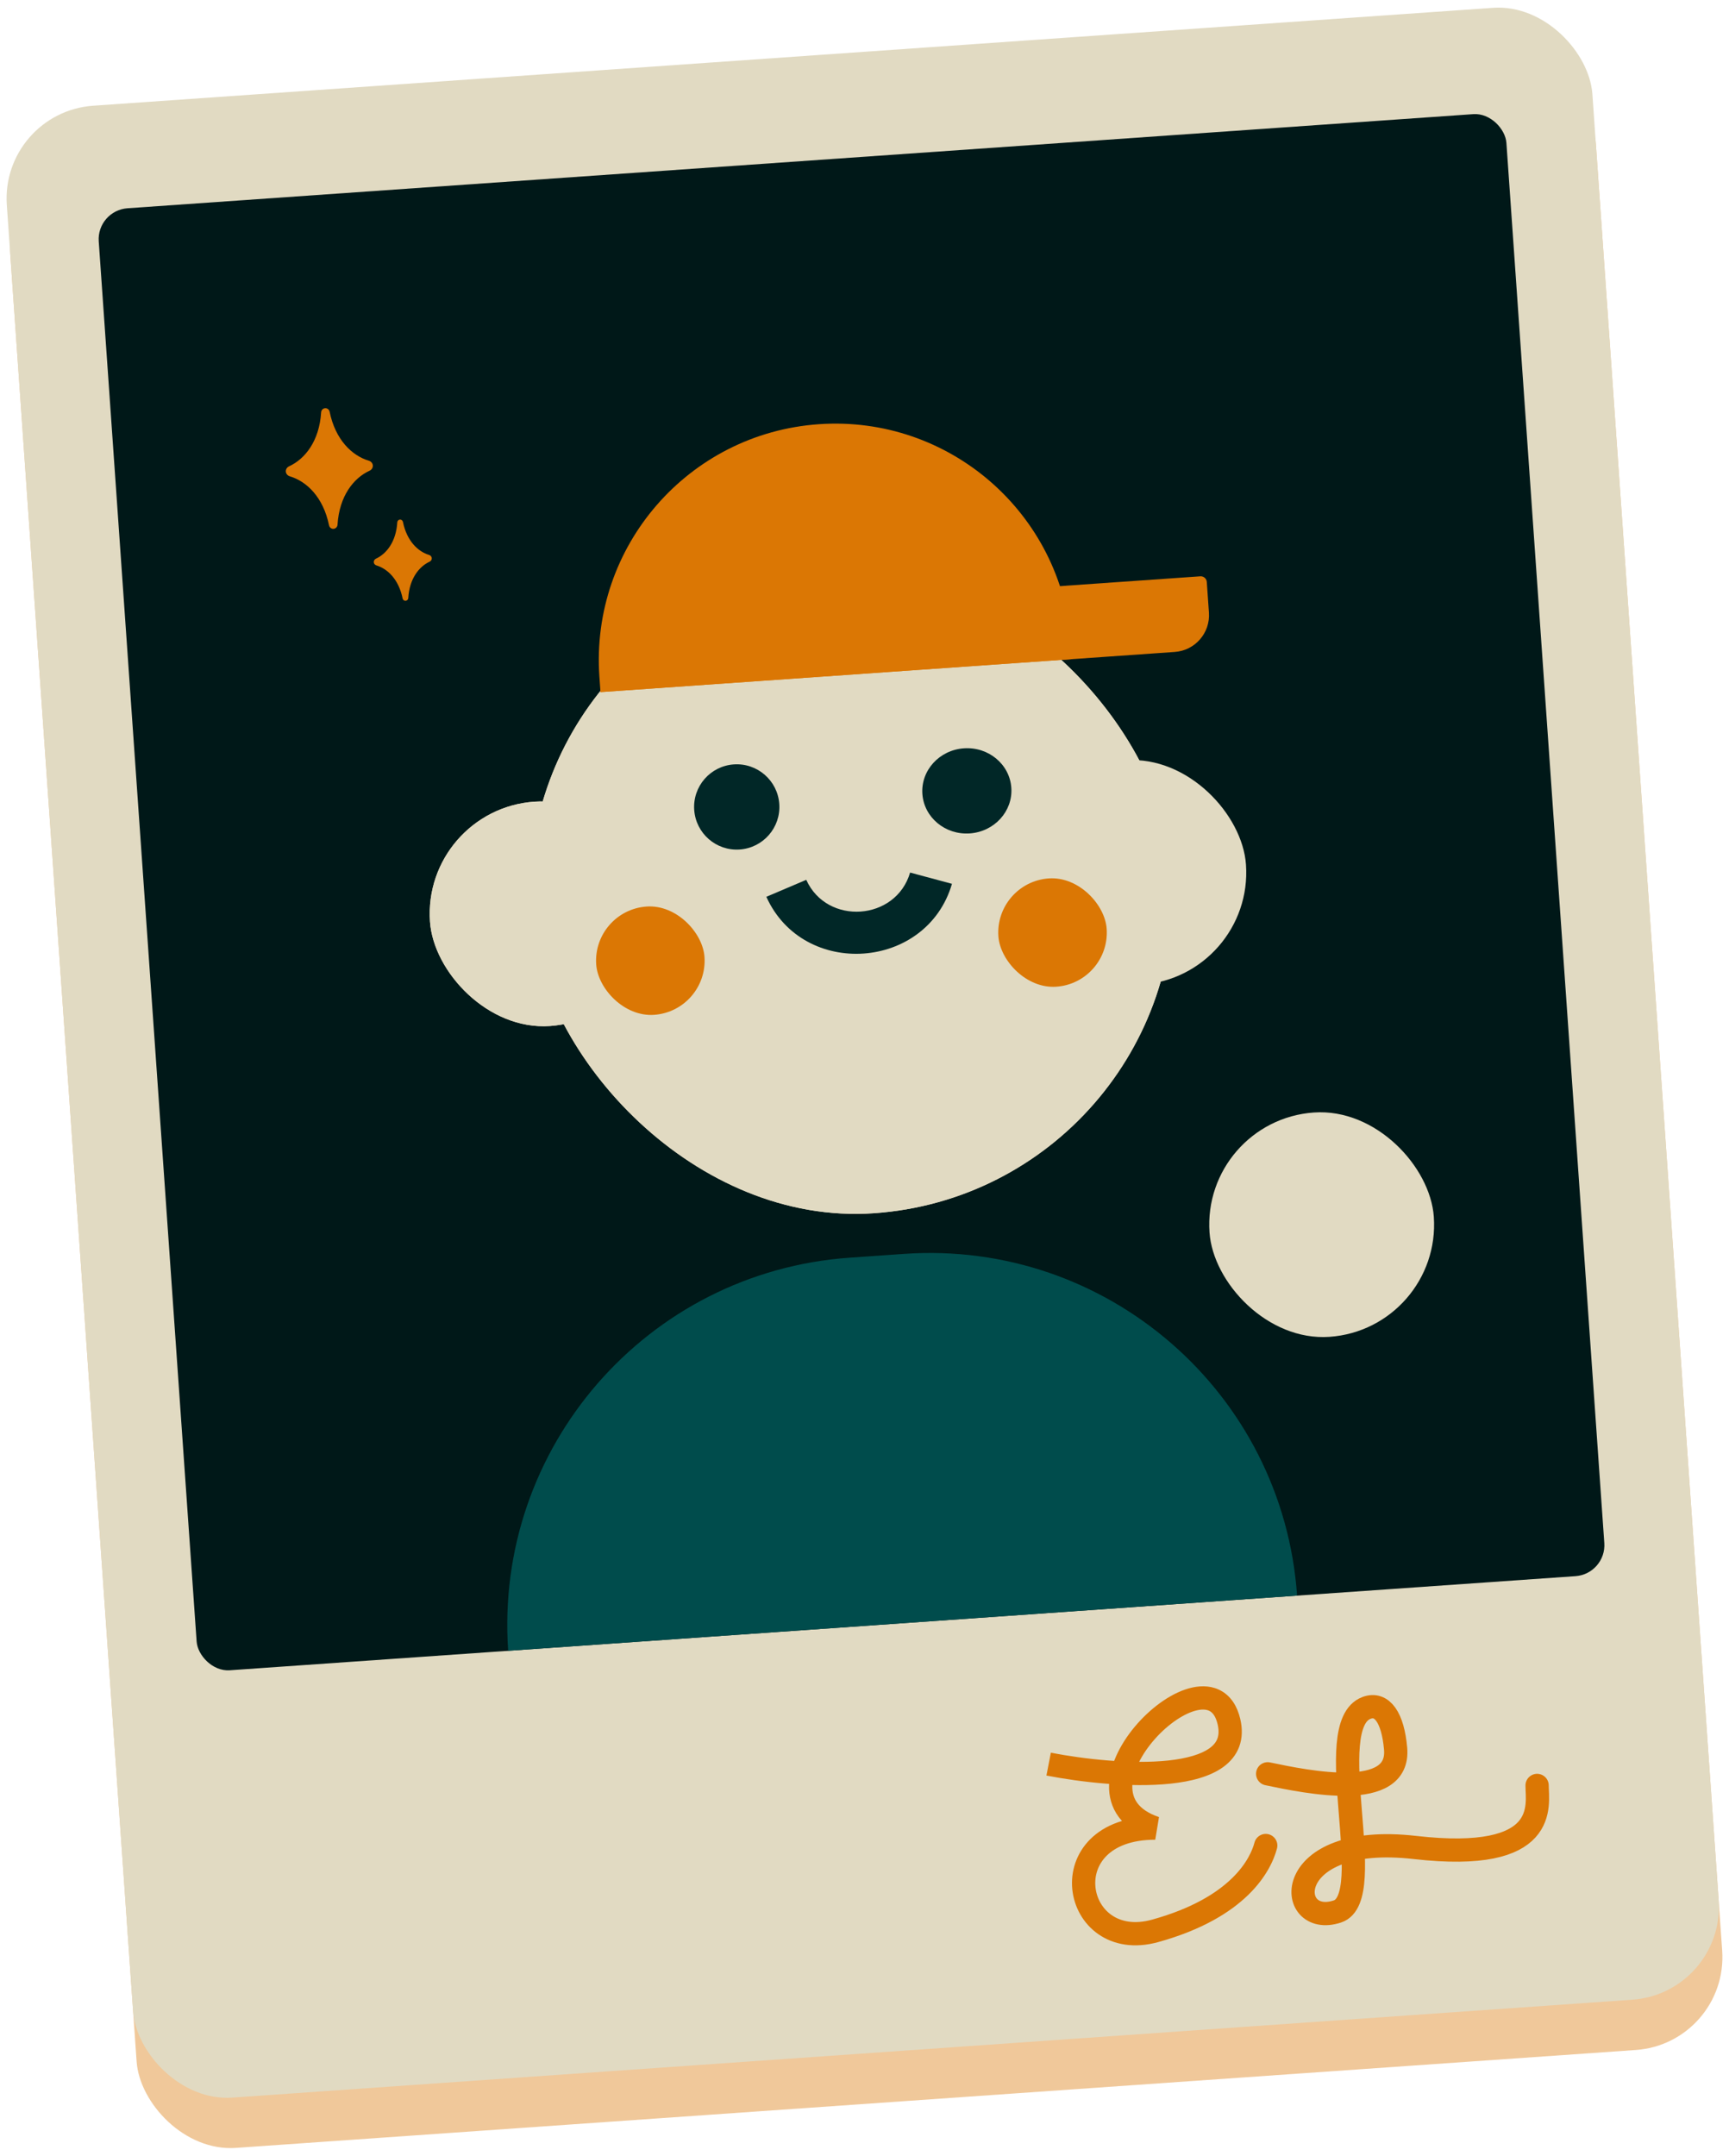 <svg width="446" height="556" viewBox="0 0 446 556" fill="none" xmlns="http://www.w3.org/2000/svg">
<rect x="0.991" y="41.911" width="410" height="515" rx="24" transform="rotate(-4 0.991 41.911)" fill="#DB7704" fill-opacity="0.4"/>
<rect x="0.084" y="28.943" width="410" height="515" rx="24" transform="rotate(-4 0.084 28.943)" fill="#E1DAC2"/>
<rect x="24.911" y="54.273" width="364" height="378" rx="8" transform="rotate(-4 24.911 54.273)" fill="#001818"/>
<rect x="131.064" y="153.109" width="166" height="166" rx="83" transform="rotate(-4 131.064 153.109)" fill="#E1DAC2"/>
<rect x="131.064" y="153.109" width="166" height="166" rx="83" transform="rotate(-4 131.064 153.109)" fill="#E1DAC2"/>
<rect x="108.895" y="208.791" width="58" height="58" rx="29" transform="rotate(-4 108.895 208.791)" fill="#E1DAC2"/>
<rect x="108.895" y="208.791" width="58" height="58" rx="29" transform="rotate(-4 108.895 208.791)" fill="#E1DAC2"/>
<rect x="309.977" y="288.959" width="58" height="58" rx="29" transform="rotate(-4 309.977 288.959)" fill="#E1DAC2"/>
<rect x="261.521" y="198.118" width="58" height="58" rx="29" transform="rotate(-4 261.521 198.118)" fill="#E1DAC2"/>
<rect x="256.562" y="227.536" width="28" height="28" rx="14" transform="rotate(-4 256.562 227.536)" fill="#DB7704"/>
<rect x="152.815" y="234.791" width="28" height="28" rx="14" transform="rotate(-4 152.815 234.791)" fill="#DB7704"/>
<path d="M154.615 174.518C152.265 140.911 177.604 111.762 211.212 109.412V109.412C244.819 107.062 273.968 132.401 276.318 166.008L276.597 169.998L154.895 178.508L154.615 174.518Z" fill="#DB7704"/>
<path d="M154.895 178.508C154.163 168.041 162.055 158.961 172.523 158.229L309.624 148.642C310.486 148.582 311.233 149.232 311.294 150.094L311.847 158.01C312.213 163.244 308.267 167.784 303.033 168.15L154.895 178.508V178.508Z" fill="#DB7704"/>
<path d="M131.085 425.772C127.425 373.432 166.887 328.036 219.227 324.376L233.192 323.4C285.532 319.74 330.928 359.202 334.588 411.541V411.541L131.085 425.772V425.772Z" fill="#004C4C"/>
<circle cx="190.046" cy="208.128" r="11" transform="rotate(-4 190.046 208.128)" fill="#012727"/>
<ellipse cx="249.401" cy="203.978" rx="11.5" ry="11" transform="rotate(-4 249.401 203.978)" fill="#012727"/>
<path fill-rule="evenodd" clip-rule="evenodd" d="M245.564 227.955C239.051 250.263 207.236 252.487 197.681 231.303L207.975 226.924C213.32 238.775 231.118 237.53 234.762 225.051L245.564 227.955Z" fill="#012727"/>
<path d="M82.837 106.341C82.376 113.759 78.676 118.392 74.573 120.269C74.043 120.511 73.688 121.042 73.728 121.624C73.769 122.206 74.195 122.682 74.754 122.848C79.078 124.136 83.387 128.209 84.875 135.49C84.987 136.038 85.481 136.432 86.038 136.393C86.596 136.354 87.03 135.895 87.065 135.337C87.525 127.919 91.226 123.286 95.328 121.409C95.859 121.167 96.214 120.636 96.174 120.054C96.133 119.473 95.707 118.997 95.148 118.83C90.824 117.542 86.515 113.469 85.026 106.188C84.914 105.641 84.421 105.246 83.863 105.285C83.305 105.324 82.872 105.783 82.837 106.341Z" fill="#DB7704"/>
<path d="M102.481 134.713C102.179 139.708 99.717 142.827 96.983 144.092C96.627 144.257 96.388 144.614 96.415 145.006C96.442 145.398 96.729 145.719 97.105 145.833C99.988 146.704 102.861 149.451 103.855 154.355C103.929 154.72 104.257 154.983 104.629 154.957C105.001 154.931 105.29 154.625 105.312 154.253C105.614 149.258 108.077 146.139 110.81 144.874C111.167 144.709 111.406 144.352 111.379 143.96C111.351 143.568 111.065 143.247 110.688 143.133C107.806 142.262 104.933 139.515 103.939 134.611C103.865 134.246 103.536 133.983 103.164 134.009C102.793 134.035 102.504 134.341 102.481 134.713Z" fill="#DB7704"/>
<path d="M317 444L319.918 443.305L317 444ZM298 471.5L298 474.5L298.965 468.659L298 471.5ZM329.399 476.773C329.826 475.172 328.874 473.528 327.273 473.101C325.672 472.675 324.028 473.626 323.601 475.227L329.399 476.773ZM269.928 457.945C278.64 459.637 291.599 461.145 302.006 460.033C307.151 459.483 312.129 458.251 315.612 455.693C317.408 454.374 318.869 452.654 319.671 450.465C320.473 448.276 320.527 445.863 319.918 443.305L314.082 444.695C314.473 446.337 314.36 447.522 314.038 448.4C313.716 449.279 313.095 450.097 312.06 450.857C309.881 452.458 306.203 453.55 301.369 454.067C291.817 455.088 279.527 453.697 271.072 452.055L269.928 457.945ZM319.918 443.305C319.163 440.134 317.615 437.644 315.194 436.205C312.807 434.785 310.078 434.691 307.556 435.241C302.617 436.317 297.393 440.061 293.444 444.508C289.497 448.953 286.268 454.727 286.087 460.357C285.995 463.254 286.716 466.146 288.599 468.668C290.467 471.169 293.301 473.072 297.035 474.341L298.965 468.659C296.074 467.677 294.377 466.377 293.407 465.078C292.452 463.8 292.029 462.293 292.084 460.549C292.201 456.898 294.44 452.422 297.931 448.492C301.419 444.564 305.601 441.808 308.834 441.103C310.398 440.762 311.447 440.957 312.128 441.362C312.776 441.747 313.587 442.616 314.082 444.695L319.918 443.305ZM298 468.5C290.535 468.5 284.915 470.717 281.248 474.355C277.586 477.988 276.15 482.775 276.602 487.299C277.052 491.798 279.377 496.114 283.305 498.852C287.289 501.628 292.652 502.599 298.803 500.891L297.197 495.109C292.548 496.401 289.074 495.559 286.736 493.929C284.342 492.261 282.86 489.577 282.573 486.701C282.287 483.85 283.183 480.887 285.474 478.614C287.76 476.346 291.715 474.5 298 474.5L298 468.5ZM298.803 500.891C321.332 494.632 327.767 482.893 329.399 476.773L323.601 475.227C322.566 479.108 317.868 489.368 297.197 495.109L298.803 500.891Z" fill="#DB7704"/>
<path d="M327 457.5C337.333 459.667 361.2 464.6 360 451C359.294 443 356.5 439 352.5 440.5C340.5 445 355.8 489.4 345 493C331.5 497.5 330 472.5 365 476.5C400 480.5 396.5 465.5 396.5 460.5" stroke="#DB7704" stroke-width="6" stroke-linecap="round"/>
</svg>
